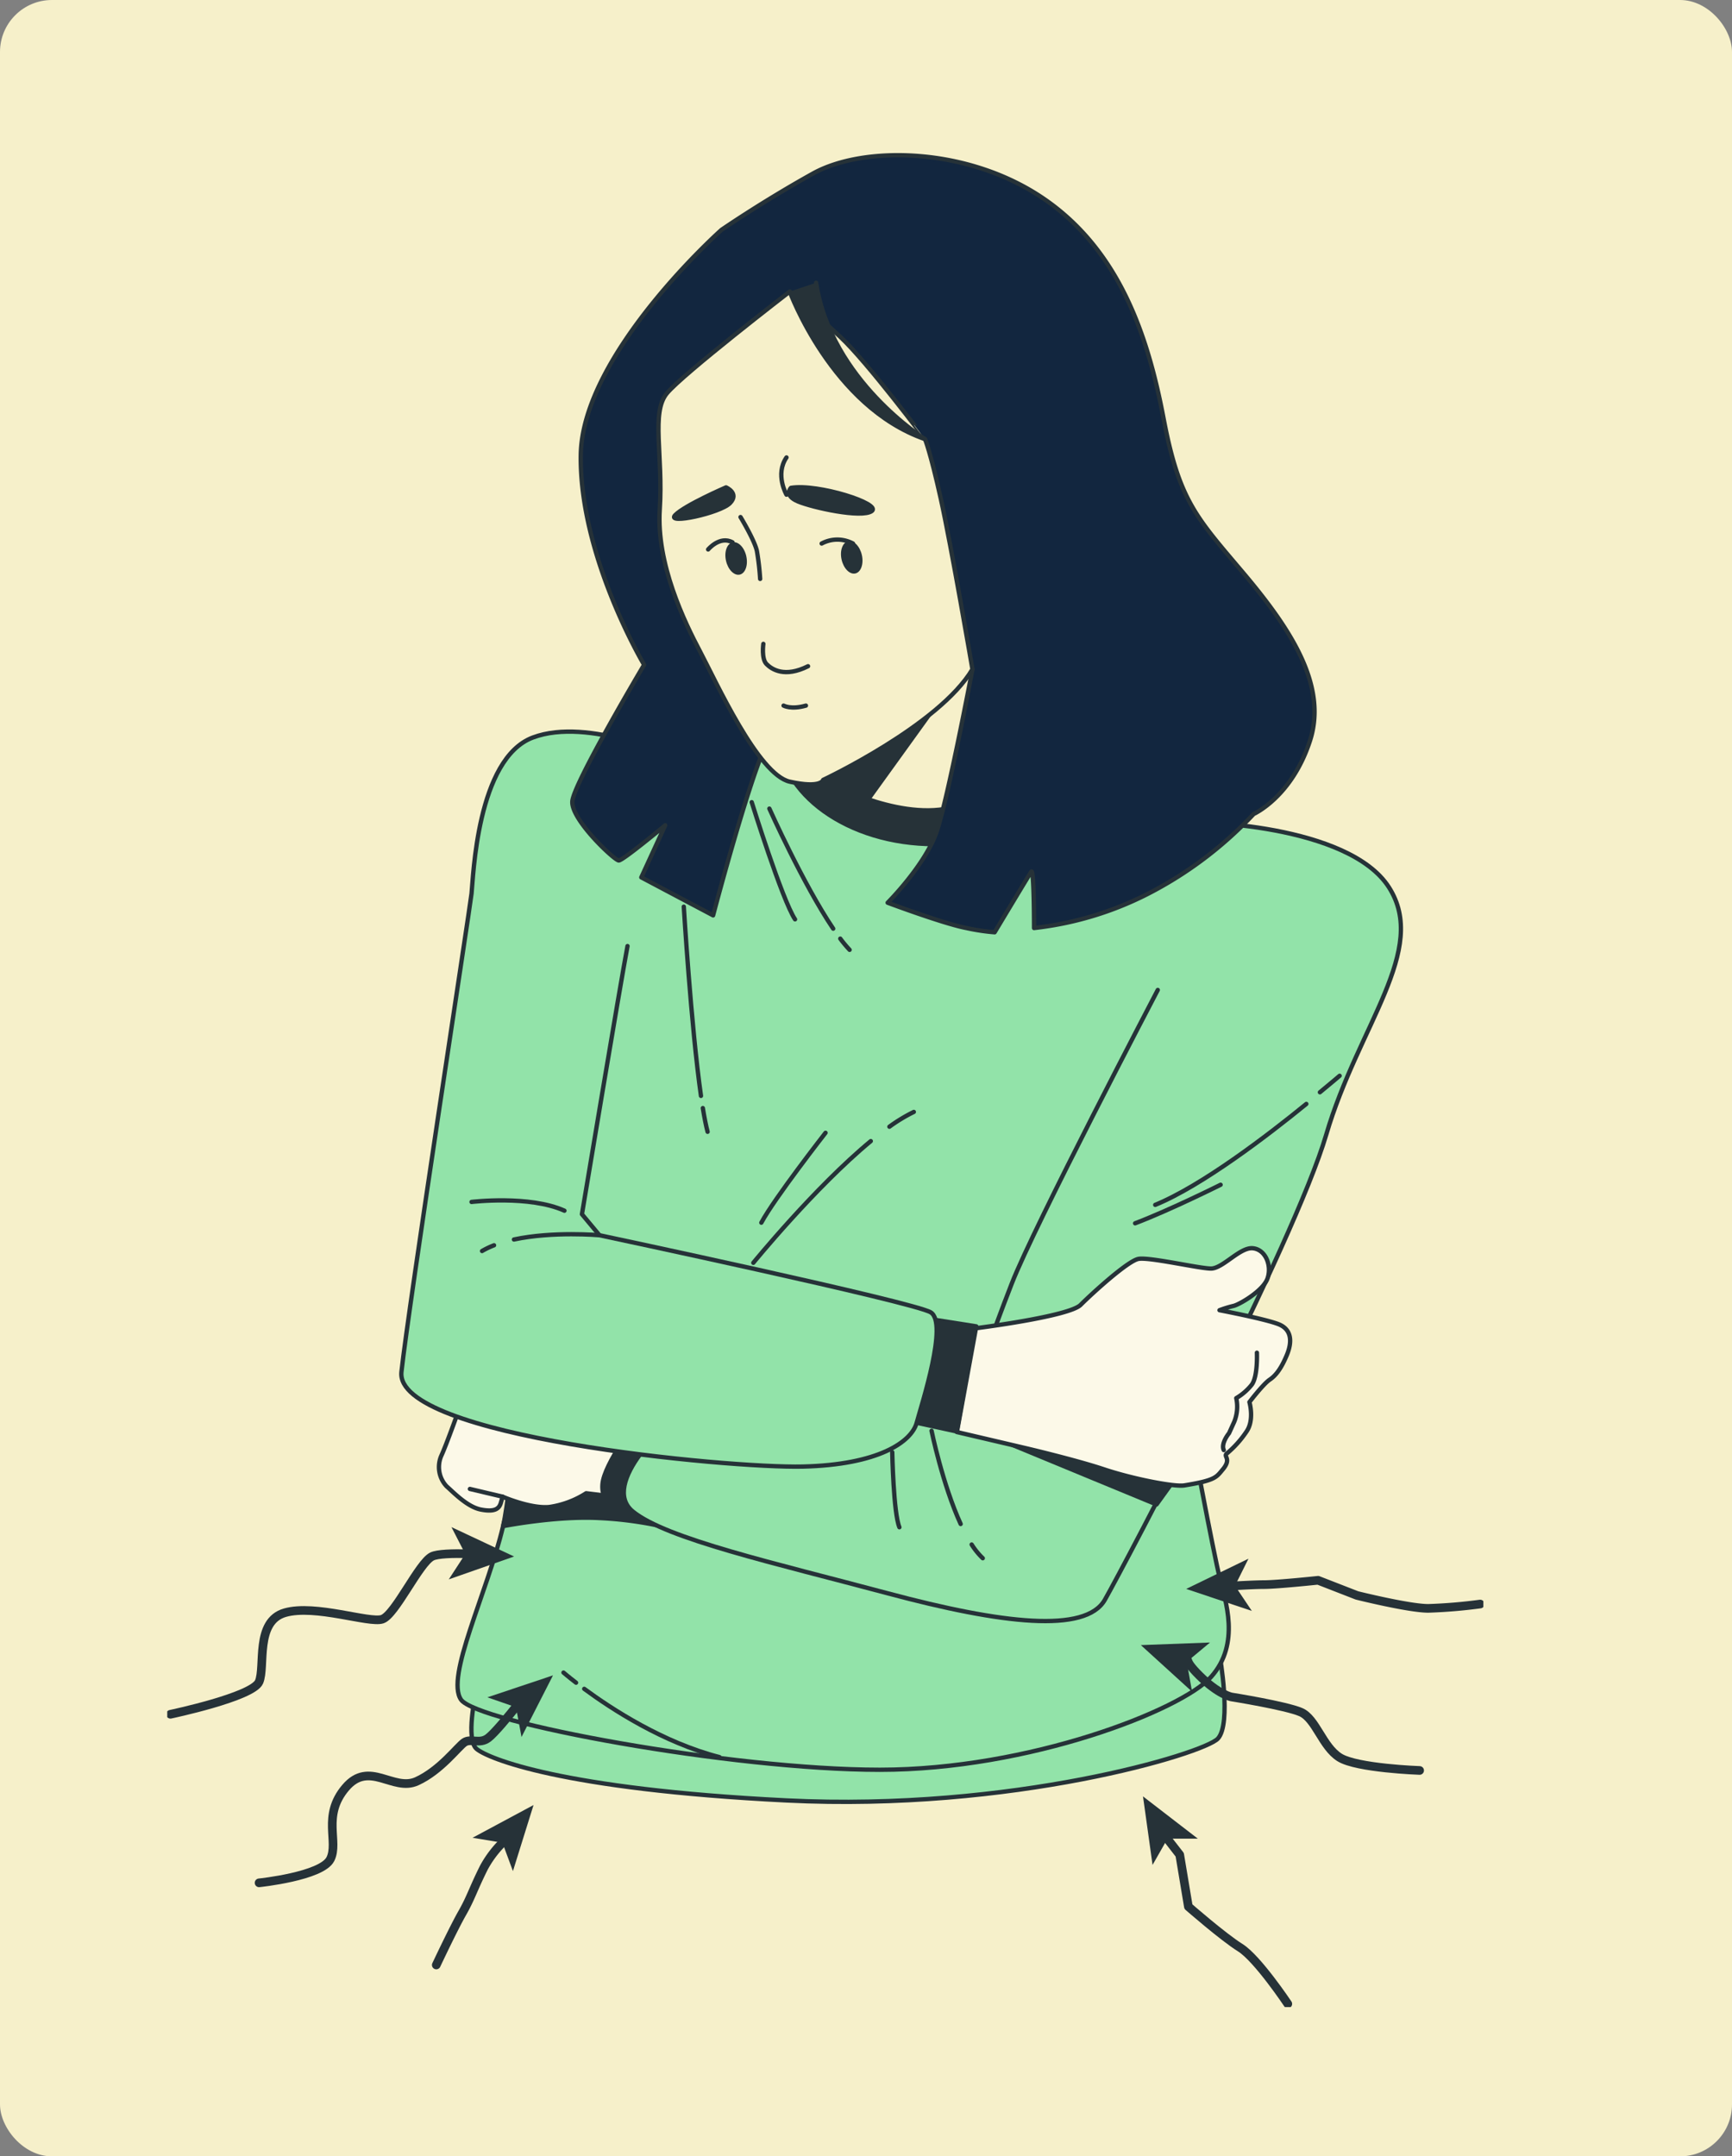 <svg xmlns="http://www.w3.org/2000/svg" xmlns:xlink="http://www.w3.org/1999/xlink" width="400" height="498" viewBox="0 0 400 498">
  <rect x="0" y="0" width="400" height="498" fill="#808080" stroke="none"/>
  <defs>
    <clipPath id="clip-path">
      <rect id="Rectángulo_401363" data-name="Rectángulo 401363" width="232.15" height="381.588" fill="none"/>
    </clipPath>
    <clipPath id="clip-path-2">
      <rect id="Rectángulo_401364" data-name="Rectángulo 401364" width="303.954" height="110.852" fill="none"/>
    </clipPath>
  </defs>
  <g id="Grupo_1099469" data-name="Grupo 1099469" transform="translate(-1020 -836)">
    <rect id="Rectángulo_401362" data-name="Rectángulo 401362" width="400" height="498" rx="12" transform="translate(1020 836)" fill="#f6f0ca"/>
    <g id="Grupo_1099185" data-name="Grupo 1099185" transform="translate(872.624 -1274.153)">
      <g id="Grupo_1099182" data-name="Grupo 1099182" transform="translate(239.41 2145.351)">
        <g id="Grupo_1099181" data-name="Grupo 1099181" clip-path="url(#clip-path)">
          <path id="Trazado_875459" data-name="Trazado 875459" d="M13.915,275.282s-2.378,10.591.216,12.752,19.451,9.293,71.539,11.889,96.394-10.808,99.636-14.266.431-19.235.431-19.235-26.151,15.346-55.977,18.8-73.484-.65-90.343-5.4S15,272.9,15,272.9Z" transform="translate(3.913 80.684)" fill="#92e3a9"/>
          <path id="Trazado_875460" data-name="Trazado 875460" d="M13.915,275.282s-2.378,10.591.216,12.752,19.451,9.293,71.539,11.889,96.394-10.808,99.636-14.266.431-19.235.431-19.235-26.151,15.346-55.977,18.8-73.484-.65-90.343-5.4S15,272.9,15,272.9Z" transform="translate(3.913 80.684)" fill="none" stroke="#263238" stroke-linecap="round" stroke-linejoin="round" stroke-width="1"/>
          <path id="Trazado_875461" data-name="Trazado 875461" d="M86.552,105.241s-41.69.809-44.927,3.643-17,161.5-20.642,176.876-13.357,34.809-9.714,40.07S73.6,342.02,108,342.02s69.618-13.762,76.5-21.451,3.239-17.81,2.025-22.667-7.691-38.046-7.285-39.26,12.143-41.285,12.143-41.285,29.142-65.57,25.094-72.451-44.927-29.142-44.927-29.142L97.075,104.027Z" transform="translate(3.169 31.504)" fill="#92e3a9"/>
          <path id="Trazado_875462" data-name="Trazado 875462" d="M86.552,105.241s-41.69.809-44.927,3.643-17,161.5-20.642,176.876-13.357,34.809-9.714,40.07S73.6,342.02,108,342.02s69.618-13.762,76.5-21.451,3.239-17.81,2.025-22.667-7.691-38.046-7.285-39.26,12.143-41.285,12.143-41.285,29.142-65.57,25.094-72.451-44.927-29.142-44.927-29.142L97.075,104.027Z" transform="translate(3.169 31.504)" fill="none" stroke="#263238" stroke-linecap="round" stroke-linejoin="round" stroke-width="1"/>
          <path id="Trazado_875463" data-name="Trazado 875463" d="M18.538,246.747s12.077-2.4,22.139-1.883a85.346,85.346,0,0,1,17.289,2.581S46.613,234.028,40.421,233s-19.352,3.612-19.352,3.612Z" transform="translate(5.614 70.516)" fill="#263238"/>
          <path id="Trazado_875464" data-name="Trazado 875464" d="M18.538,246.747s12.077-2.4,22.139-1.883a85.346,85.346,0,0,1,17.289,2.581S46.613,234.028,40.421,233s-19.352,3.612-19.352,3.612Z" transform="translate(5.614 70.516)" fill="none" stroke="#263238" stroke-linecap="round" stroke-linejoin="round" stroke-width="1"/>
          <path id="Trazado_875465" data-name="Trazado 875465" d="M139.5,108.757c0-14.3-16.161-25.9-36.1-25.9s-36.093,11.594-36.093,25.9,16.159,25.9,36.093,25.9,36.1-11.594,36.1-25.9" transform="translate(20.385 25.094)" fill="#263238"/>
          <path id="Trazado_875466" data-name="Trazado 875466" d="M139.5,108.757c0-14.3-16.161-25.9-36.1-25.9s-36.093,11.594-36.093,25.9,16.159,25.9,36.093,25.9S139.5,123.059,139.5,108.757Z" transform="translate(20.385 25.094)" fill="none" stroke="#263238" stroke-linecap="round" stroke-linejoin="round" stroke-width="1"/>
          <path id="Trazado_875467" data-name="Trazado 875467" d="M87.018,173.5a38.028,38.028,0,0,1,5.637-3.412" transform="translate(26.353 51.511)" fill="none" stroke="#263238" stroke-linecap="round" stroke-linejoin="round" stroke-width="1"/>
          <path id="Trazado_875468" data-name="Trazado 875468" d="M62.894,203.366S77.1,185.947,90.026,175.26" transform="translate(19.047 53.077)" fill="none" stroke="#263238" stroke-linecap="round" stroke-linejoin="round" stroke-width="1"/>
          <path id="Trazado_875469" data-name="Trazado 875469" d="M79.143,173.788s-11.861,15.2-14.826,20.757" transform="translate(19.478 52.631)" fill="none" stroke="#263238" stroke-linecap="round" stroke-linejoin="round" stroke-width="1"/>
          <path id="Trazado_875470" data-name="Trazado 875470" d="M78.309,139.37a29.322,29.322,0,0,0,2.156,2.585" transform="translate(23.716 42.208)" fill="none" stroke="#263238" stroke-linecap="round" stroke-linejoin="round" stroke-width="1"/>
          <path id="Trazado_875471" data-name="Trazado 875471" d="M65.739,116.318s7.841,17.509,14.743,27.732" transform="translate(19.909 35.226)" fill="none" stroke="#263238" stroke-linecap="round" stroke-linejoin="round" stroke-width="1"/>
          <path id="Trazado_875472" data-name="Trazado 875472" d="M62.61,115.18s7.043,22.611,10.008,27.059" transform="translate(18.961 34.882)" fill="none" stroke="#263238" stroke-linecap="round" stroke-linejoin="round" stroke-width="1"/>
          <path id="Trazado_875473" data-name="Trazado 875473" d="M53.945,169.408c.357,2.193.727,4.062,1.1,5.472" transform="translate(16.337 51.304)" fill="none" stroke="#263238" stroke-linecap="round" stroke-linejoin="round" stroke-width="1"/>
          <path id="Trazado_875474" data-name="Trazado 875474" d="M50.571,133.7s1.682,27.662,3.968,43.7" transform="translate(15.315 40.491)" fill="none" stroke="#263238" stroke-linecap="round" stroke-linejoin="round" stroke-width="1"/>
          <path id="Trazado_875475" data-name="Trazado 875475" d="M32.921,272.355c6.333,4.668,18.224,12.421,31.247,15.77" transform="translate(9.97 82.481)" fill="none" stroke="#263238" stroke-linecap="round" stroke-linejoin="round" stroke-width="1"/>
          <path id="Trazado_875476" data-name="Trazado 875476" d="M29.245,269.468s1.038.9,2.9,2.335" transform="translate(8.857 81.607)" fill="none" stroke="#263238" stroke-linecap="round" stroke-linejoin="round" stroke-width="1"/>
          <path id="Trazado_875477" data-name="Trazado 875477" d="M12.127,223.489s-3.182,8.949-4.375,11.534a6.492,6.492,0,0,0,1.193,7.159c1.591,1.391,4.772,4.772,7.954,5.369s4.177-.2,4.574-1.591l.4-1.393s6.364,2.784,10.739,2.387a21.412,21.412,0,0,0,8.551-3.182l6.562.795,6.762-18.1s-9.943-3.183-13.722-4.375-19.687-5.37-24.062-4.375-4.574,5.766-4.574,5.766" transform="translate(2.174 65.89)" fill="#fcf9e8"/>
          <path id="Trazado_875478" data-name="Trazado 875478" d="M12.127,223.489s-3.182,8.949-4.375,11.534a6.492,6.492,0,0,0,1.193,7.159c1.591,1.391,4.772,4.772,7.954,5.369s4.177-.2,4.574-1.591l.4-1.393s6.364,2.784,10.739,2.387a21.412,21.412,0,0,0,8.551-3.182l6.562.795,6.762-18.1s-9.943-3.183-13.722-4.375-19.687-5.37-24.062-4.375S12.127,223.489,12.127,223.489Z" transform="translate(2.174 65.89)" fill="none" stroke="#263238" stroke-linecap="round" stroke-linejoin="round" stroke-width="1"/>
          <line id="Línea_584" data-name="Línea 584" x1="7.557" y1="1.79" transform="translate(16.489 308.668)" fill="none" stroke="#263238" stroke-linecap="round" stroke-linejoin="round" stroke-width="1"/>
          <path id="Trazado_875479" data-name="Trazado 875479" d="M44.311,225.29s-7.785,10.008-8.154,14.826,3.707,5.189,7.042,6.3S61.546,224.177,60.445,223.9s-11.912-3-16.134,1.388" transform="translate(10.943 67.478)" fill="#263238"/>
          <path id="Trazado_875480" data-name="Trazado 875480" d="M44.311,225.29s-7.785,10.008-8.154,14.826,3.707,5.189,7.042,6.3S61.546,224.177,60.445,223.9,48.534,220.9,44.311,225.29Z" transform="translate(10.943 67.478)" fill="none" stroke="#263238" stroke-linecap="round" stroke-linejoin="round" stroke-width="1"/>
          <path id="Trazado_875481" data-name="Trazado 875481" d="M163.254,157.468s-28.541,54.488-33.731,67.831-6.3,17.422-6.3,17.422l-1.853,11.12s-62.272-.37-66.72,1.113-20.387,16.679-12.6,22.981,32.618,11.861,58.936,18.9,45.592,9.266,50.04,1.483,43.739-82.288,51.152-107.494S225.9,148.2,216.63,133.745s-44.48-15.569-49.3-14.828" transform="translate(12.095 35.962)" fill="#92e3a9"/>
          <path id="Trazado_875482" data-name="Trazado 875482" d="M163.254,157.468s-28.541,54.488-33.731,67.831-6.3,17.422-6.3,17.422l-1.853,11.12s-62.272-.37-66.72,1.113-20.387,16.679-12.6,22.981,32.618,11.861,58.936,18.9,45.592,9.266,50.04,1.483,43.739-82.288,51.152-107.494S225.9,148.2,216.63,133.745s-44.48-15.569-49.3-14.828" transform="translate(12.095 35.962)" fill="none" stroke="#263238" stroke-linecap="round" stroke-linejoin="round" stroke-width="1"/>
          <path id="Trazado_875483" data-name="Trazado 875483" d="M169.037,168.67c-8.852,7.218-24.052,18.861-34.9,23.311" transform="translate(40.623 51.081)" fill="none" stroke="#263238" stroke-linecap="round" stroke-linejoin="round" stroke-width="1"/>
          <path id="Trazado_875484" data-name="Trazado 875484" d="M167.888,163.68s-1.729,1.485-4.559,3.81" transform="translate(49.463 49.57)" fill="none" stroke="#263238" stroke-linecap="round" stroke-linejoin="round" stroke-width="1"/>
          <path id="Trazado_875485" data-name="Trazado 875485" d="M150.319,183s-11.615,5.808-19.746,8.9" transform="translate(39.543 55.419)" fill="none" stroke="#263238" stroke-linecap="round" stroke-linejoin="round" stroke-width="1"/>
          <path id="Trazado_875486" data-name="Trazado 875486" d="M101.6,246.772a16.564,16.564,0,0,0,2.561,3.161" transform="translate(30.77 74.734)" fill="none" stroke="#263238" stroke-linecap="round" stroke-linejoin="round" stroke-width="1"/>
          <path id="Trazado_875487" data-name="Trazado 875487" d="M94.489,226.606s2.533,12.365,6.721,21.527" transform="translate(28.616 68.627)" fill="none" stroke="#263238" stroke-linecap="round" stroke-linejoin="round" stroke-width="1"/>
          <path id="Trazado_875488" data-name="Trazado 875488" d="M87.521,230.406s.275,14.029,1.651,17.33" transform="translate(26.505 69.777)" fill="none" stroke="#263238" stroke-linecap="round" stroke-linejoin="round" stroke-width="1"/>
          <path id="Trazado_875489" data-name="Trazado 875489" d="M106.123,228l36.8,15.2,4.273-5.936Z" transform="translate(32.139 69.05)" fill="#263238"/>
          <path id="Trazado_875490" data-name="Trazado 875490" d="M106.123,228l36.8,15.2,4.273-5.936Z" transform="translate(32.139 69.05)" fill="none" stroke="#263238" stroke-linecap="round" stroke-linejoin="round" stroke-width="1"/>
          <path id="Trazado_875491" data-name="Trazado 875491" d="M103.146,212.757s21.712-2.714,24.426-5.428,10.857-10.117,13.324-10.609,14.063,2.221,16.777,2.221,6.663-4.935,9.623-4.689,4.441,3.948,3.454,6.908-6.661,6.169-7.9,6.417a27.062,27.062,0,0,0-3.208.985s10.363,1.975,13.57,3.208,3.208,4.2,1.974,7.155-2.468,4.689-3.948,5.675-4.688,5.181-4.688,5.181,1.234,4.194-.74,6.909a23.68,23.68,0,0,1-4.441,4.934c-.986.74,1.176,1.152-.977,3.725-1.506,1.8-1.7,2.52-8.892,3.677-2.311.373-11.843-1.48-18.5-3.7s-18.258-4.935-18.258-4.935l-15.79-3.7Z" transform="translate(29.967 58.826)" fill="#fcf9e8"/>
          <path id="Trazado_875492" data-name="Trazado 875492" d="M103.146,212.757s21.712-2.714,24.426-5.428,10.857-10.117,13.324-10.609,14.063,2.221,16.777,2.221,6.663-4.935,9.623-4.689,4.441,3.948,3.454,6.908-6.661,6.169-7.9,6.417a27.062,27.062,0,0,0-3.208.985s10.363,1.975,13.57,3.208,3.208,4.2,1.974,7.155-2.468,4.689-3.948,5.675-4.688,5.181-4.688,5.181,1.234,4.194-.74,6.909a23.68,23.68,0,0,1-4.441,4.934c-.986.74,1.176,1.152-.977,3.725-1.506,1.8-1.7,2.52-8.892,3.677-2.311.373-11.843-1.48-18.5-3.7s-18.258-4.935-18.258-4.935l-15.79-3.7Z" transform="translate(29.967 58.826)" fill="none" stroke="#263238" stroke-linecap="round" stroke-linejoin="round" stroke-width="1"/>
          <path id="Trazado_875493" data-name="Trazado 875493" d="M153.979,212.77s.238,5.481-1.192,7.388a12.9,12.9,0,0,1-3.574,3.1,9.314,9.314,0,0,1-.477,5.481l-1.192,2.621s-1.944,2.336-1.219,3.893" transform="translate(44.265 64.436)" fill="none" stroke="#263238" stroke-linecap="round" stroke-linejoin="round" stroke-width="1"/>
          <path id="Trazado_875494" data-name="Trazado 875494" d="M90.613,206.236l15.38,2.429-4.452,24.285-9.309-2.023Z" transform="translate(27.442 62.458)" fill="#263238"/>
          <path id="Trazado_875495" data-name="Trazado 875495" d="M90.613,206.236l15.38,2.429-4.452,24.285-9.309-2.023Z" transform="translate(27.442 62.458)" fill="none" stroke="#263238" stroke-linecap="round" stroke-linejoin="round" stroke-width="1"/>
          <path id="Trazado_875496" data-name="Trazado 875496" d="M64.071,108.889s-20.237-9.714-33.19-4.857-13.761,32.38-14.166,36.022S2.144,235.577.525,250.551s75.284,22.262,92.688,21.857,25.094-5.666,26.308-10.118,7.285-23.071,3.239-25.5-76.5-17.81-76.5-17.81l-4.048-4.857S51.12,160.7,52.738,152.2" transform="translate(0.151 31.094)" fill="#92e3a9"/>
          <path id="Trazado_875497" data-name="Trazado 875497" d="M64.071,108.889s-20.237-9.714-33.19-4.857-13.761,32.38-14.166,36.022S2.144,235.577.525,250.551s75.284,22.262,92.688,21.857,25.094-5.666,26.308-10.118,7.285-23.071,3.239-25.5-76.5-17.81-76.5-17.81l-4.048-4.857S51.12,160.7,52.738,152.2" transform="translate(0.151 31.094)" fill="none" stroke="#263238" stroke-linecap="round" stroke-linejoin="round" stroke-width="1"/>
          <path id="Trazado_875498" data-name="Trazado 875498" d="M17.576,193.728a18.656,18.656,0,0,0-2.766,1.321" transform="translate(4.485 58.67)" fill="none" stroke="#263238" stroke-linecap="round" stroke-linejoin="round" stroke-width="1"/>
          <path id="Trazado_875499" data-name="Trazado 875499" d="M40.217,192s-10.739-.955-19.756.985" transform="translate(6.197 58.075)" fill="none" stroke="#263238" stroke-linecap="round" stroke-linejoin="round" stroke-width="1"/>
          <path id="Trazado_875500" data-name="Trazado 875500" d="M12.946,186.126S26.3,184.507,34.4,188.15" transform="translate(3.921 56.259)" fill="none" stroke="#263238" stroke-linecap="round" stroke-linejoin="round" stroke-width="1"/>
          <path id="Trazado_875501" data-name="Trazado 875501" d="M75.269,118.874s16.633,9.331,29.21,6.49,11.358-32.453,11.358-32.453l-10.141-6.9Z" transform="translate(22.795 26.049)" fill="#f6f0ca"/>
          <path id="Trazado_875502" data-name="Trazado 875502" d="M75.269,118.874s16.633,9.331,29.21,6.49,11.358-32.453,11.358-32.453l-10.141-6.9Z" transform="translate(22.795 26.049)" fill="none" stroke="#263238" stroke-linecap="round" stroke-linejoin="round" stroke-width="1"/>
          <path id="Trazado_875503" data-name="Trazado 875503" d="M105.438,93.62,92.252,98.228,75.269,116.57a67.687,67.687,0,0,0,10.4,4.483Z" transform="translate(22.795 28.352)" fill="#263238"/>
          <path id="Trazado_875504" data-name="Trazado 875504" d="M105.438,93.62,92.252,98.228,75.269,116.57a67.687,67.687,0,0,0,10.4,4.483Z" transform="translate(22.795 28.352)" fill="none" stroke="#263238" stroke-linecap="round" stroke-linejoin="round" stroke-width="1"/>
          <path id="Trazado_875505" data-name="Trazado 875505" d="M65.275,17.724S33.089,46.334,32.764,69.742s14.63,48.442,14.63,48.442-16.256,27.309-16.58,31.535,9.753,13.655,10.728,13.655,10.729-8.128,10.729-8.128l-5.527,12.029,16.581,8.779s7.785-29.582,12.029-39.014c0,0-17.882-33.161-19.182-46.166S55.522,65.84,59.1,59.664,79.9,44.708,80.881,44.058s23.083,17.556,26.66,32.837,15.677,42.318,15.677,42.318-5.6,29.533-8.2,37.336-11.379,16.58-11.379,16.58,13,4.877,18.206,5.852a47.637,47.637,0,0,0,6.5.975s7.8-13,8.453-13.98.65,13,.65,13a76.277,76.277,0,0,0,27.96-8.779,89.306,89.306,0,0,0,22.758-17.556s8.777-3.9,13.005-16.906-4.878-26.334-15.606-39.014S170.937,80.146,167.361,61.29,157.282,22.6,139.726,10.571,98.112-1.784,86.408,4.719,65.275,17.724,65.275,17.724" transform="translate(9.329 0.151)" fill="#12263f"/>
          <path id="Trazado_875506" data-name="Trazado 875506" d="M65.275,17.724S33.089,46.334,32.764,69.742s14.63,48.442,14.63,48.442-16.256,27.309-16.58,31.535,9.753,13.655,10.728,13.655,10.729-8.128,10.729-8.128l-5.527,12.029,16.581,8.779s7.785-29.582,12.029-39.014c0,0-17.882-33.161-19.182-46.166S55.522,65.84,59.1,59.664,79.9,44.708,80.881,44.058s23.083,17.556,26.66,32.837,15.677,42.318,15.677,42.318-5.6,29.533-8.2,37.336-11.379,16.58-11.379,16.58,13,4.877,18.206,5.852a47.637,47.637,0,0,0,6.5.975s7.8-13,8.453-13.98.65,13,.65,13a76.277,76.277,0,0,0,27.96-8.779,89.306,89.306,0,0,0,22.758-17.556s8.777-3.9,13.005-16.906-4.878-26.334-15.606-39.014S170.937,80.146,167.361,61.29,157.282,22.6,139.726,10.571,98.112-1.784,86.408,4.719,65.275,17.724,65.275,17.724Z" transform="translate(9.329 0.151)" fill="none" stroke="#263238" stroke-linecap="round" stroke-linejoin="round" stroke-width="1"/>
          <path id="Trazado_875507" data-name="Trazado 875507" d="M76.4,24.671S51.653,43.738,48,48.2s-.812,14.2-1.622,26.776,5.679,25.963,9.33,32.86,13.388,28.4,20.69,30.02,7.708-.406,7.708-.406,26.776-12.575,34.482-25.558c0,0-4.869-28.4-7.3-39.351s-3.652-13.793-3.652-13.793S94.249,40.9,88.163,35.219,76.4,24.671,76.4,24.671" transform="translate(13.957 7.471)" fill="#f6f0ca"/>
          <path id="Trazado_875508" data-name="Trazado 875508" d="M76.4,24.671S51.653,43.738,48,48.2s-.812,14.2-1.622,26.776,5.679,25.963,9.33,32.86,13.388,28.4,20.69,30.02,7.708-.406,7.708-.406,26.776-12.575,34.482-25.558c0,0-4.869-28.4-7.3-39.351s-3.652-13.793-3.652-13.793S94.249,40.9,88.163,35.219,76.4,24.671,76.4,24.671Z" transform="translate(13.957 7.471)" fill="none" stroke="#263238" stroke-linecap="round" stroke-linejoin="round" stroke-width="1"/>
          <path id="Trazado_875509" data-name="Trazado 875509" d="M54.887,70.868s2.69-3.256,5.633-1.64" transform="translate(16.622 20.829)" fill="none" stroke="#263238" stroke-linecap="round" stroke-linejoin="round" stroke-width="1"/>
          <path id="Trazado_875510" data-name="Trazado 875510" d="M62.77,72.334c.46,2.057-.216,3.961-1.509,4.25s-2.715-1.145-3.175-3.2S58.3,69.42,59.6,69.132s2.715,1.144,3.175,3.2" transform="translate(17.548 20.925)" fill="#263238"/>
          <path id="Trazado_875511" data-name="Trazado 875511" d="M83.26,72.13c.46,2.059-.216,3.961-1.51,4.25s-2.714-1.145-3.174-3.2.216-3.959,1.509-4.249,2.715,1.145,3.175,3.2" transform="translate(23.753 20.863)" fill="#263238"/>
          <path id="Trazado_875512" data-name="Trazado 875512" d="M75.011,69.543a7.643,7.643,0,0,1,7.235,0" transform="translate(22.717 20.787)" fill="none" stroke="#263238" stroke-linecap="round" stroke-linejoin="round" stroke-width="1"/>
          <path id="Trazado_875513" data-name="Trazado 875513" d="M69.353,25.144s9.721,26.581,31.237,34.077c0,0-21.708-13.542-25.153-36.111" transform="translate(21.003 6.999)" fill="#263238"/>
          <path id="Trazado_875514" data-name="Trazado 875514" d="M69.353,25.144s9.721,26.581,31.237,34.077c0,0-21.708-13.542-25.153-36.111" transform="translate(21.003 6.999)" fill="none" stroke="#263238" stroke-linecap="round" stroke-linejoin="round" stroke-width="1"/>
          <path id="Trazado_875515" data-name="Trazado 875515" d="M69.669,59.5s-1.742,1.728,1.643,3.145,14.648,3.9,17.02,2.219S75.9,58.471,69.669,59.5" transform="translate(20.963 17.974)" fill="#263238"/>
          <path id="Trazado_875516" data-name="Trazado 875516" d="M69.669,59.5s-1.742,1.728,1.643,3.145,14.648,3.9,17.02,2.219S75.9,58.471,69.669,59.5Z" transform="translate(20.963 17.974)" fill="none" stroke="#263238" stroke-linecap="round" stroke-linejoin="round" stroke-width="1"/>
          <path id="Trazado_875517" data-name="Trazado 875517" d="M60.852,59.378s-9.513,4.114-11.746,6.4,10.427-.473,12.66-2.761-.913-3.64-.913-3.64" transform="translate(14.792 17.982)" fill="#263238"/>
          <path id="Trazado_875518" data-name="Trazado 875518" d="M60.852,59.378s-9.513,4.114-11.746,6.4,10.427-.473,12.66-2.761S60.852,59.378,60.852,59.378Z" transform="translate(14.792 17.982)" fill="none" stroke="#263238" stroke-linecap="round" stroke-linejoin="round" stroke-width="1"/>
          <path id="Trazado_875519" data-name="Trazado 875519" d="M60.627,64.641s3.3,5.433,3.793,7.893a61.019,61.019,0,0,1,.739,6.39" transform="translate(18.361 19.576)" fill="none" stroke="#263238" stroke-linecap="round" stroke-linejoin="round" stroke-width="1"/>
          <path id="Trazado_875520" data-name="Trazado 875520" d="M64.694,87.117s-.491,3.442.737,4.672,4.181,3.2,9.589.491" transform="translate(19.563 26.383)" fill="none" stroke="#263238" stroke-linecap="round" stroke-linejoin="round" stroke-width="1"/>
          <path id="Trazado_875521" data-name="Trazado 875521" d="M68.257,98.063s1.721.984,5.163,0" transform="translate(20.671 29.698)" fill="none" stroke="#263238" stroke-linecap="round" stroke-linejoin="round" stroke-width="1"/>
          <path id="Trazado_875522" data-name="Trazado 875522" d="M69.054,62.677s-2.7-4.672,0-8.605" transform="translate(20.549 16.375)" fill="none" stroke="#263238" stroke-linecap="round" stroke-linejoin="round" stroke-width="1"/>
        </g>
      </g>
      <g id="Grupo_1099184" data-name="Grupo 1099184" transform="translate(186 2462.831)">
        <g id="Grupo_1099183" data-name="Grupo 1099183" clip-path="url(#clip-path-2)">
          <path id="Trazado_875523" data-name="Trazado 875523" d="M1,45.338s18.967-3.993,20.464-7.487-1-13.975,5.989-15.972,19.466,2.5,22.46,1.5S58.4,10.4,61.393,8.9c1.256-.628,4.794-.729,8.48-.635" transform="translate(-0.256 -2.112)" fill="none" stroke="#263238" stroke-linecap="round" stroke-linejoin="round" stroke-width="2"/>
          <path id="Trazado_875524" data-name="Trazado 875524" d="M102.528,6.79,87.443,12.074l3.814-5.859L88.06,0Z" transform="translate(-22.424 0)" fill="#263238"/>
          <path id="Trazado_875525" data-name="Trazado 875525" d="M28.522,96.274s14.475-1.5,16.471-5.49S43,80.8,48.487,74.313s10.981,1,16.471-1.5,9.483-7.986,10.981-8.984,3.493.5,5.49-1c1.425-1.068,4.629-4.933,6.891-7.784" transform="translate(-7.314 -14.117)" fill="none" stroke="#263238" stroke-linecap="round" stroke-linejoin="round" stroke-width="2"/>
          <path id="Trazado_875526" data-name="Trazado 875526" d="M114.586,46.052l-7.269,14.235-1.283-6.873-6.6-2.29Z" transform="translate(-25.498 -11.81)" fill="#263238"/>
          <path id="Trazado_875527" data-name="Trazado 875527" d="M370.257,66.627s-14.475-.5-18.468-2.994-5.49-8.984-8.984-10.482-15.972-3.494-15.972-3.494-2.994-.5-7.486-4.991c-3.869-3.869-1.815-3.3-3.4-4.017" transform="translate(-81.022 -10.424)" fill="none" stroke="#263238" stroke-linecap="round" stroke-linejoin="round" stroke-width="2"/>
          <path id="Trazado_875528" data-name="Trazado 875528" d="M302.4,36.446l15.972-.6L313,40.318l1.224,6.882Z" transform="translate(-77.547 -9.192)" fill="#263238"/>
          <path id="Trazado_875529" data-name="Trazado 875529" d="M387.986,22.006a119.168,119.168,0,0,1-11.979,1c-4.493,0-16.471-2.994-16.471-2.994l-8.984-3.494s-9.483,1-12.478,1c-1.757,0-5.061.172-7.491.314" transform="translate(-84.776 -4.235)" fill="none" stroke="#263238" stroke-linecap="round" stroke-linejoin="round" stroke-width="2"/>
          <path id="Trazado_875530" data-name="Trazado 875530" d="M316.492,16.793,330.869,9.81l-3.115,6.259,3.891,5.807Z" transform="translate(-81.162 -2.516)" fill="#263238"/>
          <path id="Trazado_875531" data-name="Trazado 875531" d="M338.277,134.717s-6.988-10.481-10.981-12.977-11.979-9.483-11.979-9.483l-2-11.979-3.356-4.314" transform="translate(-79.488 -24.609)" fill="none" stroke="#263238" stroke-linecap="round" stroke-linejoin="round" stroke-width="2"/>
          <path id="Trazado_875532" data-name="Trazado 875532" d="M303.067,83.642,315.727,93.4h-6.991l-3.462,6.073Z" transform="translate(-77.719 -21.449)" fill="#263238"/>
          <path id="Trazado_875533" data-name="Trazado 875533" d="M83.565,126.076s3.993-8.485,5.989-11.979,2.5-5.49,4.992-10.482A24.57,24.57,0,0,1,99.421,97.3" transform="translate(-21.43 -24.953)" fill="none" stroke="#263238" stroke-linecap="round" stroke-linejoin="round" stroke-width="2"/>
          <path id="Trazado_875534" data-name="Trazado 875534" d="M108.915,86.327l-4.76,15.258-2.426-6.557-6.9-1.142Z" transform="translate(-24.319 -22.138)" fill="#263238"/>
        </g>
      </g>
    </g>
  </g>
</svg>
